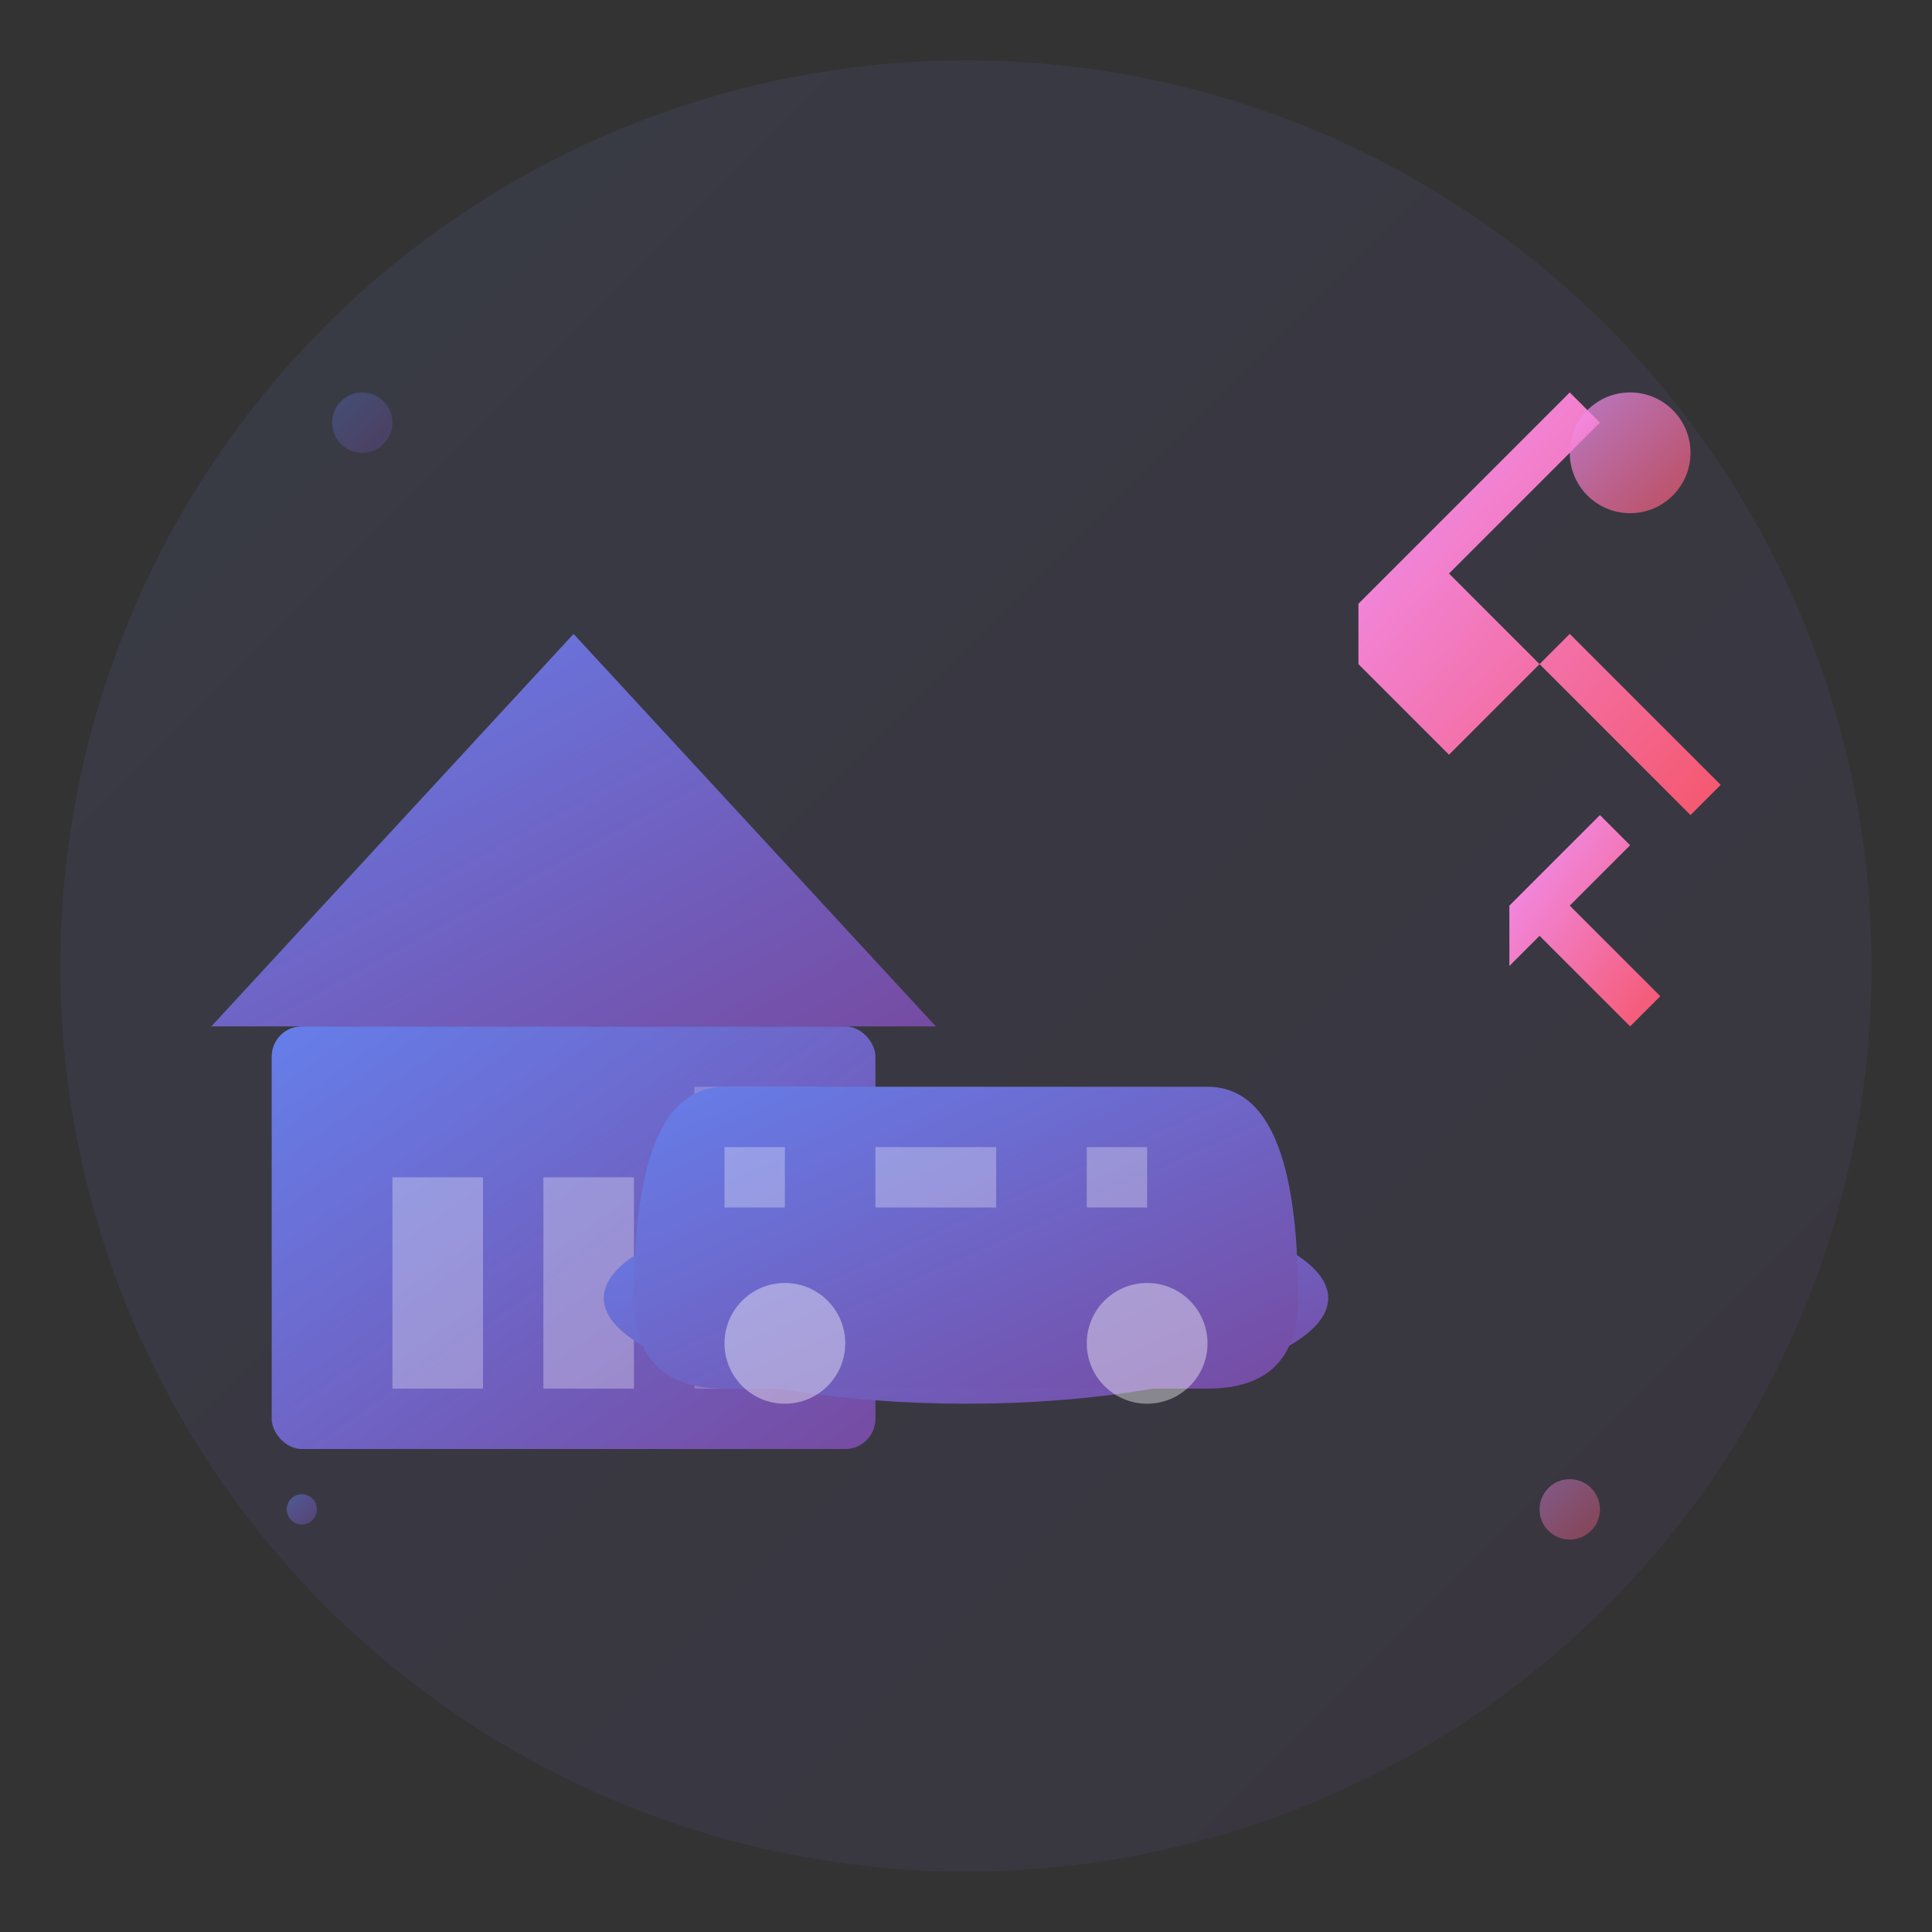 <svg width="128" height="128" viewBox="0 0 128 128" xmlns="http://www.w3.org/2000/svg">
  <rect x="0" y="0" width="128" height="128" fill="#333333" stroke="none"/>
  <defs>
    <linearGradient id="iconGradient128" x1="0%" y1="0%" x2="100%" y2="100%">
      <stop offset="0%" style="stop-color:#667eea;stop-opacity:1" />
      <stop offset="100%" style="stop-color:#764ba2;stop-opacity:1" />
    </linearGradient>
    <linearGradient id="toolIconGradient128" x1="0%" y1="0%" x2="100%" y2="100%">
      <stop offset="0%" style="stop-color:#f093fb;stop-opacity:1" />
      <stop offset="100%" style="stop-color:#f5576c;stop-opacity:1" />
    </linearGradient>
  </defs>
  
  <!-- Background Circle -->
  <circle cx="64" cy="64" r="60" fill="url(#iconGradient128)" opacity="0.1"/>
  
  <!-- Workshop Building -->
  <rect x="18" y="68" width="40" height="28" fill="url(#iconGradient128)" rx="2"/>
  <polygon points="14,68 38,42 62,68" fill="url(#iconGradient128)"/>
  <rect x="26" y="78" width="6" height="14" fill="#fff" opacity="0.3"/>
  <rect x="36" y="78" width="6" height="14" fill="#fff" opacity="0.3"/>
  <rect x="46" y="72" width="8" height="20" fill="#fff" opacity="0.2"/>
  
  <!-- Car Silhouette -->
  <ellipse cx="64" cy="86" rx="24" ry="7" fill="url(#iconGradient128)"/>
  <path d="M42,86 Q42,72 48,72 L80,72 Q86,72 86,86 Q86,92 80,92 L48,92 Q42,92 42,86" fill="url(#iconGradient128)"/>
  <circle cx="52" cy="89" r="4" fill="#fff" opacity="0.4"/>
  <circle cx="76" cy="89" r="4" fill="#fff" opacity="0.4"/>
  <rect x="48" y="76" width="4" height="4" fill="#fff" opacity="0.3"/>
  <rect x="58" y="76" width="8" height="4" fill="#fff" opacity="0.3"/>
  <rect x="72" y="76" width="4" height="4" fill="#fff" opacity="0.3"/>
  
  <!-- Wrench/Tools -->
  <path d="M90,40 L104,26 L106,28 L96,38 L102,44 L104,42 L114,52 L112,54 L102,44 L96,50 L90,44 Z" fill="url(#toolIconGradient128)"/>
  <circle cx="108" cy="30" r="4" fill="url(#toolIconGradient128)" opacity="0.7"/>
  <path d="M100,60 L106,54 L108,56 L104,60 L110,66 L108,68 L102,62 L100,64 L100,60 Z" fill="url(#toolIconGradient128)"/>
  
  <!-- Decorative Elements -->
  <circle cx="24" cy="28" r="2" fill="url(#iconGradient128)" opacity="0.3"/>
  <circle cx="104" cy="100" r="2" fill="url(#toolIconGradient128)" opacity="0.4"/>
  <circle cx="20" cy="100" r="1" fill="url(#iconGradient128)" opacity="0.5"/>
</svg>